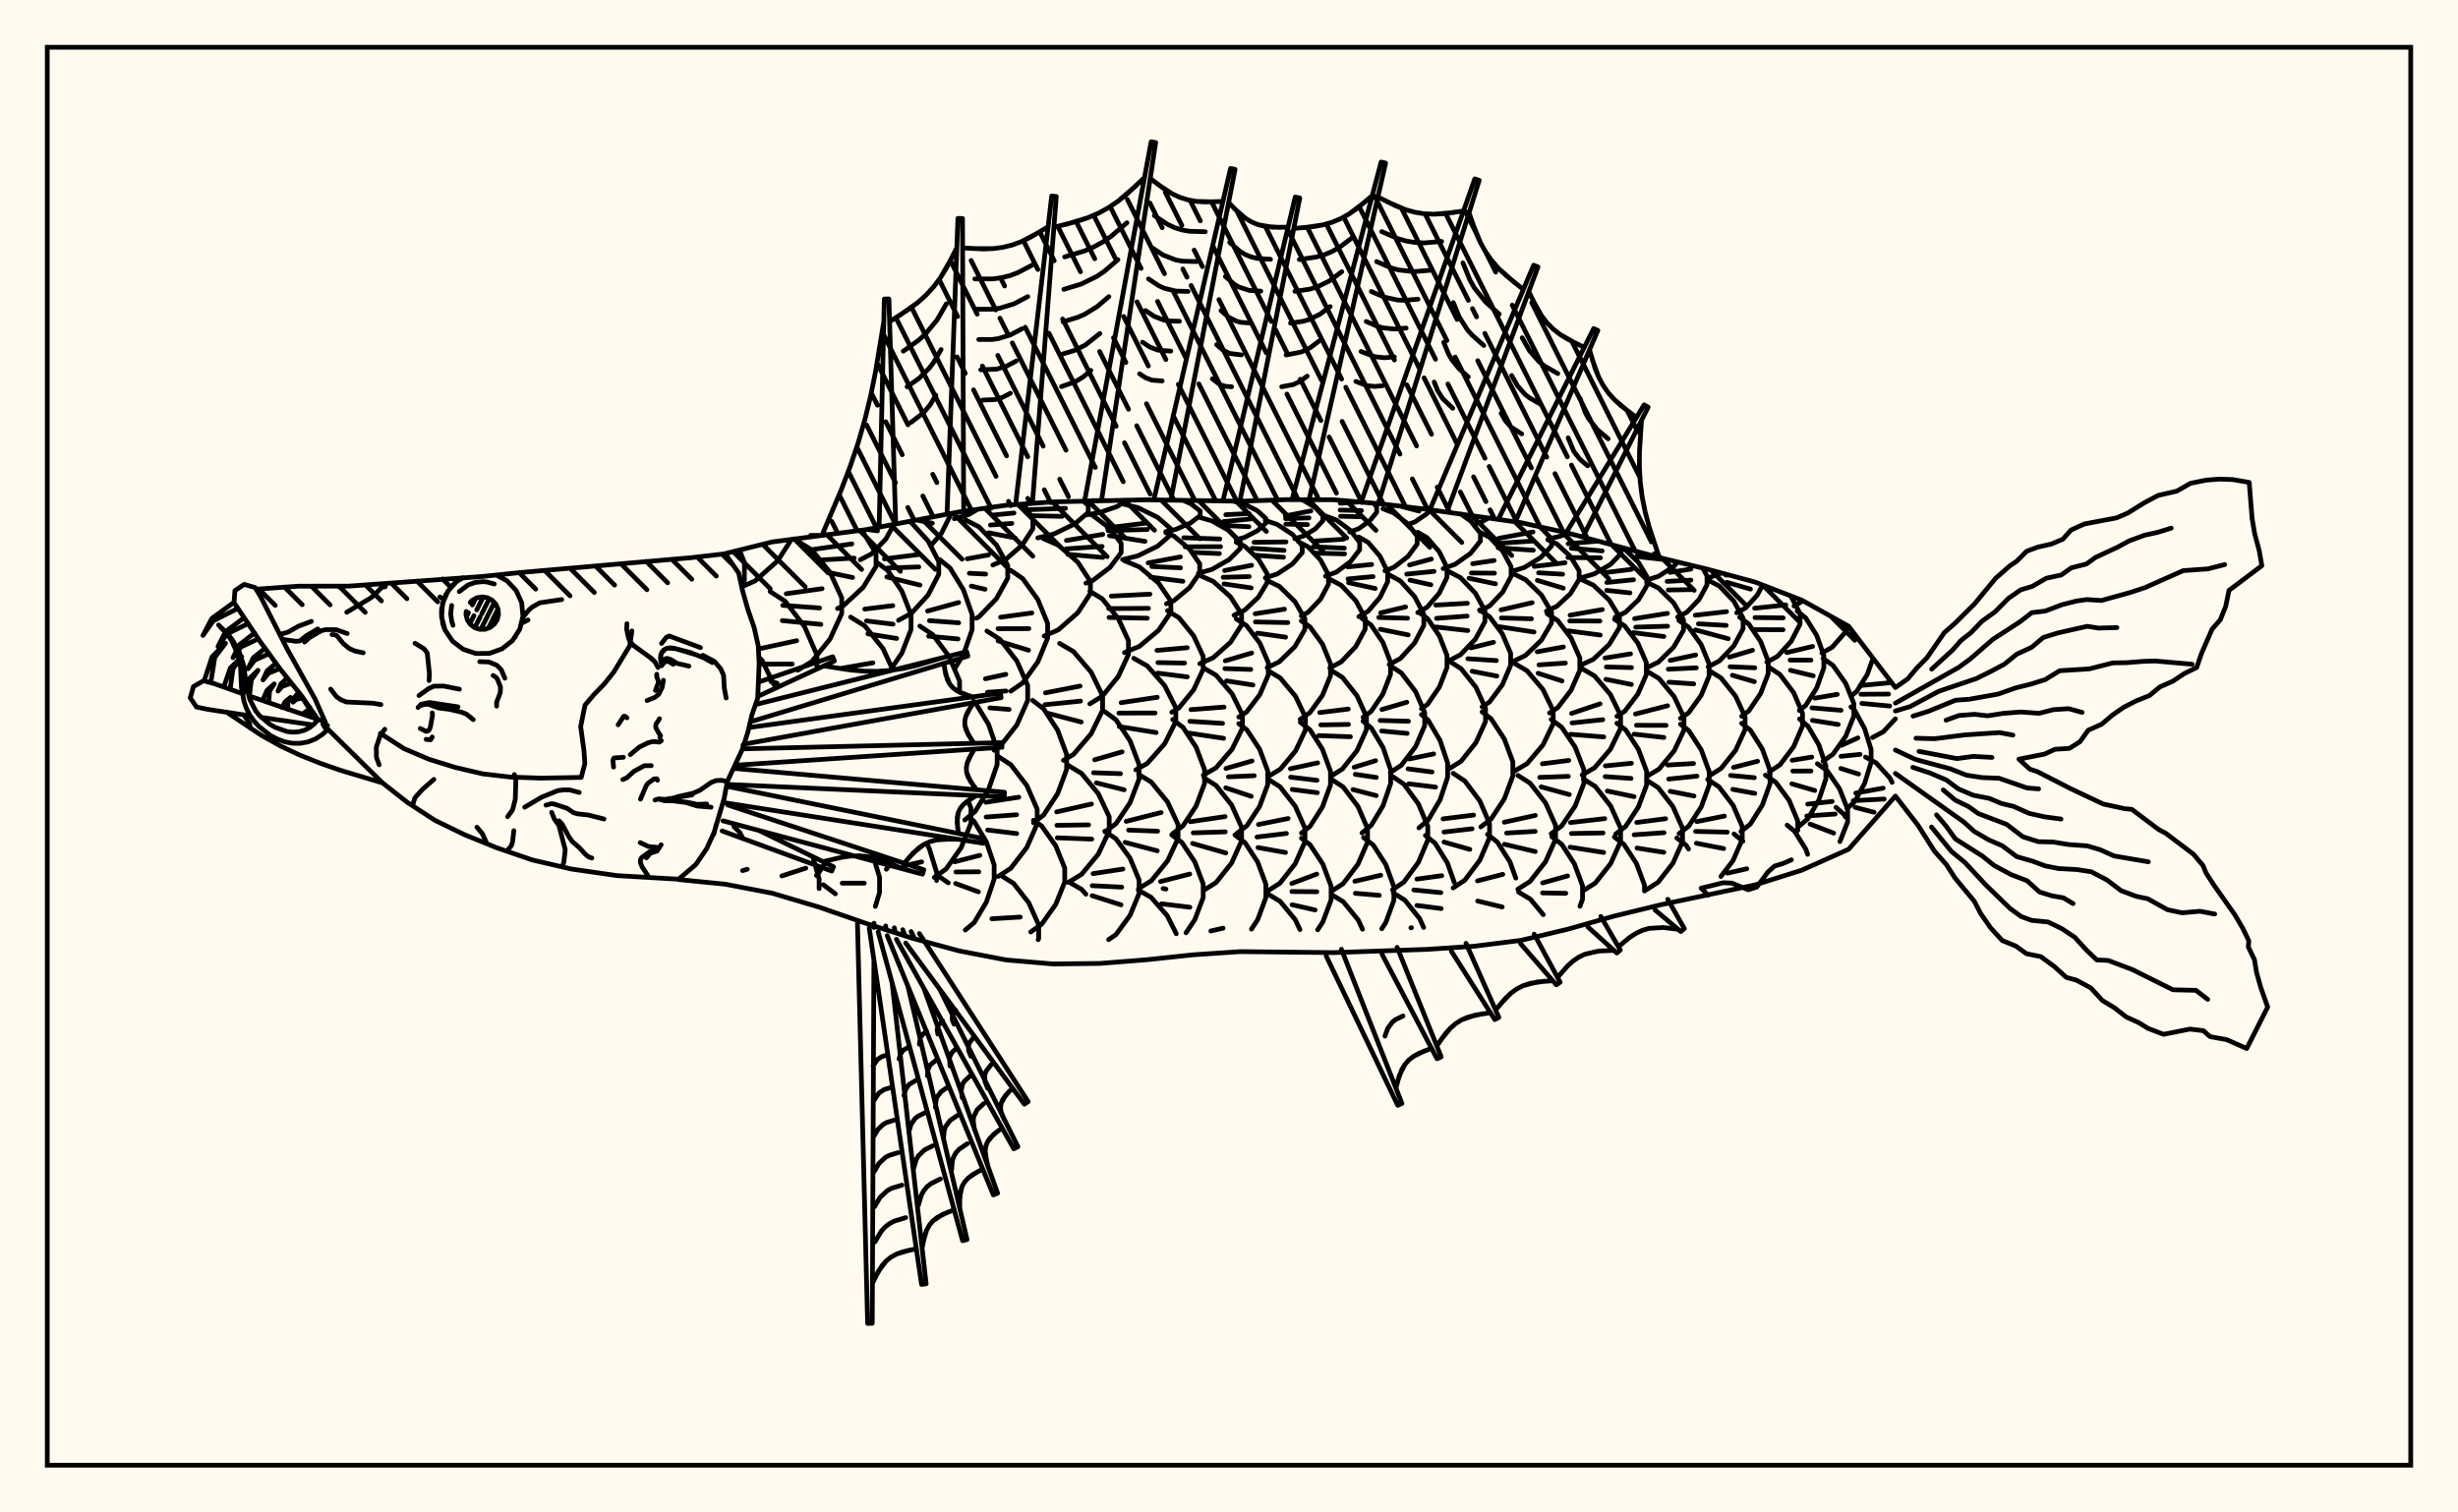 <svg xmlns="http://www.w3.org/2000/svg" width="520" height="320"><rect x="0" y="0" width="520" height="320" fill="floralwhite"/><rect x="10" y="10" width="500" height="300" stroke="black" stroke-width="1" fill="none"/><path stroke="black" stroke-width="1" fill="none" stroke-linecap="round" stroke-linejoin="round" d="
M 153.42 117.13 163.36 114.66 183.16 112.07 202.96 108.3 212.86 106.9 222.76 106.19 242.56 105.74 262.37 106.05 272.27 105.71 282.17 105.74 292.07 106.59 301.97 107.77 321.77 110.58 331.67 112.77 351.47 118.07 361.37 120.47 371.28 123.15 381.18 126.98 391.08 132.49 400.98 145.47 
M 400.98 168.43 391.08 179.69 381.18 184.11 371.28 187.23 351.47 191.4 341.57 193.8 331.67 196.6 321.77 198.96 311.87 200.2 301.97 200.86 282.17 201.55 262.37 201.34 252.46 202.01 242.56 203.06 232.66 203.84 222.76 203.95 212.86 203.1 202.96 201.2 193.06 198.52 183.16 195.35 173.26 191.92 163.36 188.98 153.46 187.08 143.56 186.09 
M 151 176.52 151.54 174.39 
M 156.98 177.03 156.53 176.15 155.27 174.9 
M 156.91 124.16 157.48 122.74 157.48 119.01 156.44 116.38 
M 163.7 144.79 161.24 139.75 160.53 139.02 
M 156.91 124.16 159.73 122.91 164.5 118.68 167.45 114.09 
M 172.83 141.42 172.83 138.6 170.2 132.56 166.11 127.22 162.92 125.14 
M 160.45 137.3 168.54 135.56 
M 161.26 140.52 167.6 140.49 
M 163.08 144.21 164.4 144.54 
M 168.77 141.8 171.76 139.95 175.6 135.2 178.07 129.82 178.07 126.49 175.6 121.11 171.76 116.36 168.77 114.51 
M 166.33 125.62 173.92 124.55 
M 165.59 128.08 173.39 128.63 
M 165.5 131.31 173.66 132.1 
M 185.4 183.4 184.82 181.49 
M 177.18 128.74 178.39 128.18 182.61 124.27 185.33 119.83 185.33 117.08 182.61 112.65 182.12 112.2 
M 172.03 116.25 180.21 115.08 
M 173.06 118.51 180.71 118.08 
M 175.18 121.1 180.36 122.18 
M 188.89 141.76 186.81 137.23 182.96 132.43 179.95 130.56 
M 177.73 141.45 184.67 140.24 
M 187.51 183.92 188.36 182.67 
M 182 118.43 184.37 117.2 187.41 114.04 189.12 110.93 
M 183.4 112.02 185.64 112.32 
M 188.28 141.85 190.79 138.18 192.74 133.17 192.74 130.07 190.79 125.07 187.77 120.65 185.41 118.93 
M 182.95 128.87 188.88 128.14 
M 183.31 131.37 188.93 132.06 
M 183.61 134.11 189.69 135.08 
M 198.15 186.29 198.15 184.57 196.59 179.52 195.99 178.41 
M 191.12 183.21 194.99 182.35 
M 190.08 131.25 192.82 129.75 196.34 125.89 198.6 121.52 198.6 118.82 196.34 114.45 192.82 110.6 192.32 110.32 
M 187.1 118.25 194.3 117.33 
M 187.81 120.17 194.37 119.95 
M 187.61 122.07 194.62 123.79 
M 203 146.44 203 144.1 200.77 138.88 197.31 134.26 194.6 132.46 
M 197.65 185.64 200.15 183.86 203.35 179.31 205.41 174.16 205.41 170.97 204.79 169.42 
M 200.61 186.79 199.08 185.73 
M 196.89 115.46 199.14 112.87 200.96 109.21 200.96 108.68 
M 193.91 110.02 197.24 110.71 
M 202.15 141.19 203.82 138.47 205.65 133.25 205.65 130.01 203.82 124.79 200.98 120.18 198.77 118.38 
M 196.23 129.28 202.8 127.48 
M 196.63 131.32 202.81 131.77 
M 196.46 134.6 202.67 135.19 
M 204.1 173.49 206.31 171.67 209.13 167.03 210.95 161.77 210.95 158.52 209.13 153.26 206.31 148.62 205.93 148.31 
M 204.33 146.99 204.1 146.81 
M 209.58 188.2 210.32 186 210.32 182.98 208.66 178.1 206.09 173.79 205.14 173 
M 201.95 182.34 207.29 180.97 
M 202.22 184.49 207.07 184.45 
M 202.17 186.93 203.16 187.29 
M 201.89 109.76 204.95 108.86 206.83 107.75 
M 206.52 130.8 207.09 130.51 210.8 126.67 213.19 122.33 213.19 119.64 210.8 115.3 207.09 111.46 204.19 109.96 
M 204.61 118.23 209.13 117.41 
M 205.07 121.29 208.52 121.46 
M 205.49 124 208.39 124.68 
M 210.3 158.74 211.56 157.93 215.12 153.37 217.41 148.2 217.41 145.01 215.12 139.85 211.56 135.29 208.79 133.51 
M 208.47 143.61 212.79 142.67 
M 208.9 146.47 212.84 146.2 
M 209.41 149.77 213.48 150.1 
M 211.17 185.44 213.83 183.72 217.23 179.3 219.42 174.3 219.42 171.2 217.23 166.2 213.83 161.78 211.17 160.05 
M 208.54 169.74 215.54 168.67 
M 208.62 172.86 215.07 172.38 
M 208.94 175.61 215.09 176.36 
M 215.96 188.86 214.41 186.9 211.88 185.29 
M 210.04 119.55 212.77 118.36 216.26 115.31 218.51 111.86 218.51 109.72 216.51 106.64 
M 210.02 108.98 214.51 108.54 
M 209.53 111.08 214.07 110.74 
M 209.14 112.72 214.75 113.81 
M 213.84 146.23 216.35 144.49 219.56 140.04 221.63 135.01 221.63 131.89 219.56 126.85 216.35 122.41 213.84 120.67 
M 211.67 130.59 218.29 129.69 
M 211.13 133.02 217.66 133 
M 211.15 135.59 217.59 137.57 
M 218.64 174.08 220.77 172.45 223.74 167.92 225.65 162.79 225.65 159.61 223.74 154.48 220.77 149.95 218.45 148.18 
M 224.18 189.27 225.25 186.62 225.25 183.68 223.34 178.94 220.37 174.76 218.64 173.54 
M 219.55 113.81 222.98 112.97 227.38 110.84 230.22 108.42 230.22 106.92 229.12 105.99 
M 217.71 107.84 225.42 107.55 
M 217.71 109.09 224.69 109.25 
M 220.89 134.57 223.9 133.25 228.02 129.64 230.68 125.56 230.68 123.03 228.02 118.95 223.9 115.34 220.68 113.93 
M 224.97 160.87 227.09 159.63 230.84 155.24 233.26 150.27 233.26 147.2 230.84 142.23 227.09 137.84 224.16 136.13 
M 221.17 146.59 228.49 145.16 
M 221.05 149.1 228.6 148.34 
M 221.63 150.9 228.74 152.76 
M 226 186.69 228.79 185.01 232.36 180.7 234.66 175.82 234.66 172.8 232.36 167.93 228.79 163.62 226 161.94 
M 223.54 171.78 230.92 170.11 
M 223.59 174.62 230.3 174.52 
M 223.67 177.26 230.97 177.54 
M 229.72 189.19 228.83 188.17 226.12 186.61 
M 229.7 108.96 232.61 108.45 236.34 107.16 238.58 105.79 
M 230.97 105.92 234.5 105.92 
M 229.73 123.38 231.15 122.84 234.82 120.06 237.19 116.91 237.19 114.96 234.82 111.81 231.15 109.03 230.42 108.75 
M 225.6 114.35 233.3 113.06 
M 225.56 116.12 233.16 115.61 
M 225.91 117.29 233.31 117.94 
M 230.56 148.92 233.19 147.3 236.56 143.15 238.73 138.46 238.73 135.55 236.56 130.85 233.19 126.7 230.56 125.09 
M 233.78 175.99 236.1 174.26 239.06 169.84 240.97 164.84 240.97 161.74 239.06 156.73 236.1 152.31 233.78 150.59 
M 231.58 160.75 237.38 159.08 
M 231.34 163.49 237.04 163.69 
M 231.93 165.63 237.82 167.1 
M 240.98 188.57 240.98 186.18 239.06 181.55 236.07 177.46 233.73 175.86 
M 231.24 184.84 237.56 183.87 
M 231.05 187.39 237.31 187.7 
M 237.49 118.4 240.74 117.6 244.91 115.55 247.59 113.22 247.59 111.79 244.91 109.46 240.74 107.41 237.49 106.61 
M 234.26 111.67 242.41 110.68 
M 234.42 112.25 242.73 112.03 
M 234.71 113.33 242.24 114.54 
M 237.89 138.07 241.05 136.75 245.09 133.37 247.7 129.54 247.7 127.17 245.09 123.34 241.05 119.96 237.89 118.64 
M 235.11 126.12 243.27 125.71 
M 234.54 128.76 242.96 128.71 
M 234.62 130.64 242.71 130.8 
M 240.29 162.89 242.72 161.51 246.39 157.36 248.75 152.66 248.75 149.75 246.39 145.05 242.72 140.9 239.85 139.28 
M 237.18 148.67 244.82 147.53 
M 236.71 150.87 244.36 150.85 
M 236.78 153.72 244.58 154.99 
M 240.87 188 243.56 186.36 247 182.15 249.22 177.39 249.22 174.44 247 169.68 243.56 165.47 240.87 163.83 
M 238.24 173.78 245.64 171.91 
M 238.76 175.63 244.9 175.86 
M 238.03 178.23 244.83 180.01 
M 241.23 188.55 240.81 188.31 
M 246.63 112.47 248.71 112.02 251.87 110.64 253.91 109.08 253.91 108.11 251.87 106.55 250.34 105.89 
M 246.77 127.74 248.33 127.09 251.65 124.34 253.8 121.21 253.8 119.28 251.65 116.16 248.33 113.4 246.63 112.7 
M 242.89 119.1 249.72 117.83 
M 243.67 119.86 249.75 120.14 
M 243.4 122.11 250.26 122.99 
M 247.9 150.69 249.41 149.77 252.53 145.93 254.54 141.58 254.54 138.89 252.53 134.54 249.41 130.7 246.98 129.2 
M 244.76 137.61 251.17 137.04 
M 244.96 140.19 250.61 140.29 
M 244.91 142.42 251.17 143.21 
M 248.09 176.37 250.26 174.73 253.04 170.53 254.83 165.77 254.83 162.83 253.04 158.08 250.26 153.88 248.09 152.24 
M 254.54 187.48 254.54 187.02 252.77 182.36 250.03 178.25 247.89 176.64 
M 245.52 186.51 251.7 184.93 
M 246.05 187.99 246.66 188.1 
M 253.53 121.29 256.37 120.48 260.02 118.41 262.37 116.06 262.37 114.61 260.02 112.27 256.37 110.2 253.53 109.39 
M 250.45 113.77 258.05 114.04 
M 250.72 115.69 258.22 115.66 
M 252.19 116.88 257.97 117.12 
M 253.82 140.42 256.67 139.15 260.31 135.9 262.66 132.22 262.66 129.94 260.31 126.26 256.67 123.01 253.82 121.74 
M 254.57 164 257.24 162.46 260.65 158.51 262.85 154.04 262.85 151.27 260.65 146.79 257.24 142.84 254.57 141.3 
M 251.96 150.14 258.95 149.6 
M 251.72 152.61 258.64 153.05 
M 251.56 155.11 258.87 156.21 
M 256.21 187.39 257.28 186.71 260.56 182.58 262.66 177.9 262.66 175.01 260.56 170.33 257.28 166.2 254.73 164.59 
M 251.83 173.85 259.17 172.77 
M 252.44 176.21 259.21 176 
M 252.29 178.45 259.33 180.47 
M 261.52 114.16 263.25 113.72 266.01 112.29 267.79 110.68 267.79 109.68 266.01 108.07 263.25 106.64 261.09 106.09 
M 259.32 108.9 264.27 108.65 
M 258.82 110.36 264.57 109.8 
M 259.34 111.2 264.2 111.44 
M 261.06 130.17 263.31 129.1 266.21 126.37 268.07 123.29 268.07 121.38 266.21 118.29 263.31 115.56 261.52 114.72 
M 259.08 120.71 264.78 119.6 
M 258.78 122.14 264.28 121.99 
M 258.95 123.54 264.69 124.38 
M 262.07 151.72 263.72 150.63 266.52 146.96 268.32 142.79 268.32 140.22 266.52 136.06 263.72 132.38 261.53 130.95 
M 259.22 139.81 264.8 138.16 
M 259.13 141.46 264.61 141.64 
M 259.48 144.06 265.07 144.93 
M 261.68 176.31 263.78 174.71 266.47 170.63 268.2 166 268.2 163.13 266.47 158.5 263.78 154.41 262.07 153.11 
M 259.35 162.59 264.88 161 
M 259.87 164.36 265.34 164.12 
M 259.31 166.68 264.71 168.49 
M 267.8 187.06 266.06 182.38 263.36 178.26 261.25 176.65 
M 267.68 122.26 270.2 121.44 273.42 119.33 275.49 116.93 275.49 115.45 273.42 113.06 270.2 110.95 267.68 110.12 
M 265.3 114.74 272.06 114.66 
M 264.91 116.01 271.65 116.45 
M 265.48 117.48 271.54 117.9 
M 268.08 141.27 270.65 140.01 273.94 136.8 276.06 133.16 276.06 130.91 273.94 127.28 270.65 124.06 268.08 122.81 
M 265.54 129.86 271.74 128.88 
M 265.58 131.59 272.44 131.73 
M 266.01 133.96 271.97 134.81 
M 268.34 164.25 270.86 162.74 274.09 158.86 276.17 154.46 276.17 151.74 274.09 147.34 270.86 143.46 268.34 141.94 
M 270.44 187.07 270.78 186.86 274 182.75 276.07 178.1 276.07 175.22 274 170.56 270.78 166.45 268.26 164.85 
M 266.23 174.44 272.51 173.18 
M 265.93 177.09 272.15 176.34 
M 266.13 179.32 271.95 180.37 
M 273.92 113.98 275.83 113.39 278.28 111.88 279.86 110.17 279.86 109.11 278.28 107.41 275.83 105.9 275.24 105.72 
M 271.92 109.15 277.32 108.1 
M 271.97 109.73 276.93 109.57 
M 272.03 110.89 276.6 110.99 
M 275.3 130.31 276.73 129.55 279.36 126.76 281.05 123.6 281.05 121.64 279.36 118.48 276.73 115.69 274.67 114.6 
M 275.06 152.2 277.12 150.77 279.77 147.12 281.47 142.98 281.47 140.41 279.77 136.27 277.12 132.62 275.3 131.36 
M 275.33 176.25 277.14 174.84 279.77 170.73 281.47 166.07 281.47 163.19 279.77 158.53 277.14 154.42 275.09 152.82 
M 272.99 162.65 278.76 161.4 
M 273.03 164.43 278.61 165.09 
M 273.37 167.03 278.68 167.72 
M 281.48 187.17 279.86 182.84 277.15 178.73 275.33 177.34 
M 273.29 186.92 278.57 184.93 
M 280.4 121.91 282.73 121.04 285.71 118.82 287.64 116.31 287.64 114.75 285.71 112.24 282.73 110.02 280.4 109.16 
M 278.37 114.46 284.24 114.09 
M 277.8 115.68 284.41 115.98 
M 278.11 117.02 284.46 117.19 
M 281.33 141.32 283.74 140.04 286.83 136.78 288.82 133.08 288.82 130.79 286.83 127.1 283.74 123.83 281.33 122.56 
M 281.6 164.21 284.01 162.68 287.09 158.79 289.08 154.37 289.08 151.64 287.09 147.23 284.01 143.33 281.6 141.81 
M 279.2 150.76 285.24 150.02 
M 279.41 153.37 285.28 153.27 
M 278.98 155.64 285.69 155.88 
M 283.86 187.15 284.14 186.97 287.28 182.85 289.31 178.18 289.31 175.29 287.28 170.62 284.14 166.49 281.68 164.89 
M 285.53 112.54 287.37 111.9 289.72 110.25 291.24 108.4 291.24 107.25 290.6 106.46 
M 283.54 106.48 287.55 106.2 
M 283.52 107.92 288.01 108.03 
M 283.6 109.23 288.25 109.34 
M 287.47 130.47 289.44 129.32 291.95 126.39 293.57 123.07 293.57 121.01 291.95 117.69 289.44 114.76 287.47 113.62 
M 285.11 119.94 290.18 119.43 
M 285.18 122.49 290.47 121.99 
M 285.29 123.28 290.93 124.51 
M 288.36 151.77 290.06 150.52 292.56 146.84 294.17 142.68 294.17 140.1 292.56 135.93 290.06 132.25 288.11 130.82 
M 288.13 176.23 290.09 174.61 292.59 170.46 294.2 165.76 294.2 162.86 292.59 158.16 290.09 154.01 288.36 152.59 
M 286.48 162.33 291.02 160.94 
M 286.72 163.83 291.16 164.49 
M 286.22 167.05 291.15 168.33 
M 294.66 187 293.18 182.94 290.54 178.82 288.48 177.21 
M 286.62 186.46 292.1 185.18 
M 292.99 120.77 294.89 120.03 297.88 117.72 299.81 115.1 299.81 113.48 297.88 110.86 294.89 108.55 292.56 107.64 
M 293.9 140.61 296.26 139.32 299.27 136.02 301.22 132.28 301.22 129.97 299.27 126.23 296.26 122.92 293.9 121.63 
M 292.07 129.67 297.36 128.41 
M 291.68 130.64 297.78 130.8 
M 292.02 133.14 297.92 134.33 
M 294.13 163.44 296.47 161.9 299.47 157.97 301.4 153.53 301.4 150.77 299.47 146.32 296.47 142.39 294.13 140.86 
M 292.35 150.12 297.62 148.57 
M 291.97 152.43 297.97 152.6 
M 292.29 154.66 297.69 155.17 
M 296.47 186.98 296.99 186.63 300.06 182.46 302.05 177.73 302.05 174.8 300.06 170.08 296.99 165.9 294.58 164.27 
M 297.72 110.98 299.29 110.45 301.82 108.73 302.56 107.85 
M 296.29 107.1 300.2 108.13 
M 299.93 129.61 301.92 128.46 304.48 125.5 306.12 122.15 306.12 120.08 304.48 116.73 301.92 113.77 299.93 112.61 
M 298.19 119.53 302.81 118.28 
M 297.59 121.47 303.37 120.89 
M 298.28 122.74 302.71 123.72 
M 300.71 149.95 302.03 148.99 304.51 145.35 306.12 141.22 306.12 138.67 304.51 134.55 302.03 130.91 300.09 129.49 
M 300.18 175.16 302.14 173.5 304.64 169.25 306.26 164.43 306.26 161.45 304.64 156.64 302.14 152.39 300.71 151.18 
M 298.14 160.58 303.3 159.51 
M 297.88 162.67 302.94 163.33 
M 298.02 165.84 303.71 166.53 
M 307.66 186.69 306.2 182.57 303.59 178.39 301.55 176.76 
M 299.75 186 305.01 185.27 
M 305.3 120.3 307.84 119.39 311.1 117.08 313.19 114.46 313.19 112.84 311.1 110.22 308.99 108.72 
M 306.53 139.8 308.98 138.52 312.12 135.24 314.14 131.52 314.14 129.22 312.12 125.51 308.98 122.22 306.53 120.94 
M 303.74 128.02 310.43 127.64 
M 303.9 130.83 310.38 130.35 
M 303.74 132.65 310.51 133.41 
M 306.64 162.61 309.09 161.07 312.24 157.12 314.27 152.65 314.27 149.88 312.24 145.41 309.09 141.46 306.64 139.92 
M 309.27 186.63 309.9 186.21 313.07 181.99 315.12 177.21 315.12 174.25 313.07 169.47 309.9 165.25 307.42 163.61 
M 305.28 173.25 311.75 172.45 
M 305.48 176.04 311.42 175.35 
M 305.48 178.16 310.95 179.71 
M 311.77 110.93 313.23 110.53 314.98 109.57 
M 313.11 129.26 315.22 128.13 317.93 125.23 319.68 121.95 319.68 119.92 317.93 116.64 315.22 113.74 313.11 112.61 
M 311.54 119.27 316.09 118.59 
M 311.27 121.23 316.16 121.27 
M 310.77 122.34 316.38 123.53 
M 313.55 149.57 315.12 148.52 317.83 144.88 319.58 140.77 319.58 138.22 317.83 134.11 315.12 130.48 313 129.06 
M 311.17 137.08 315.96 135.89 
M 310.53 139.37 316.55 139.76 
M 311.43 142.02 316.67 143.04 
M 313.27 174.96 315.45 173.29 318.25 169.02 320.05 164.18 320.05 161.19 318.25 156.35 315.45 152.08 313.55 150.62 
M 320.68 185.79 319.43 182.34 316.77 178.16 314.69 176.53 
M 312.57 186.37 317.92 184.99 
M 319.69 120.93 322.44 120.09 325.97 117.94 328.24 115.51 328.24 114 325.83 111.48 
M 317.06 113.9 324.31 112.55 
M 316.87 114.96 324.15 114.48 
M 316.92 115.9 324.38 116.42 
M 320.14 139.92 322.75 138.66 326.09 135.44 328.24 131.79 328.24 129.53 326.09 125.87 322.75 122.65 320.14 121.39 
M 317.55 129.04 324.13 127.51 
M 317.61 130.75 323.98 130.92 
M 317.2 132.6 324.53 133.72 
M 320.44 163.11 323.06 161.57 326.42 157.61 328.59 153.13 328.59 150.36 326.42 145.88 323.06 141.93 320.44 140.38 
M 324.69 185.21 326.97 182.31 329.09 177.56 329.09 174.62 326.97 169.88 323.68 165.69 321.11 164.05 
M 318.24 173.96 324.8 172.52 
M 318.73 176.25 324.77 175.9 
M 318.28 178.63 324.8 180.17 
M 327.67 113.99 330.11 113.45 331.66 112.77 
M 327.15 129.3 329.38 128.26 332.23 125.61 334.07 122.61 334.07 120.75 332.23 117.74 329.38 115.09 327.43 114.18 
M 324.57 119.84 331.1 119.07 
M 325.49 121.19 330.58 121.49 
M 325.23 122.79 330.72 124.44 
M 327.81 150.85 329.54 149.73 332.38 146.02 334.22 141.81 334.22 139.21 332.38 135.01 329.54 131.3 327.31 129.85 
M 325.21 137.9 330.74 136.88 
M 325.57 140.67 331.17 140.29 
M 325.39 142.45 330.45 144.07 
M 328.16 176.39 330.38 174.74 333.23 170.54 335.07 165.78 335.07 162.83 333.23 158.06 330.38 153.86 328.16 152.22 
M 326.3 161.6 331.88 160.89 
M 325.74 164.47 331.79 164.26 
M 326.03 166.48 332 168.11 
M 333.41 183.68 333.07 182.76 330.4 178.65 328.31 177.05 
M 334.6 122.21 337.28 121.42 340.73 119.4 342.94 117.1 342.94 115.78 
M 331.75 115.04 338.07 114.48 
M 332.41 115.99 338.94 116.56 
M 331.7 117.96 338.59 118.03 
M 334.43 140.73 337.07 139.5 340.44 136.34 342.61 132.76 342.61 130.54 340.44 126.96 337.07 123.8 334.43 122.56 
M 332.16 130.16 338.97 128.97 
M 332.09 131.38 338.47 131.4 
M 331.77 133.47 338.53 134.36 
M 334.71 163.97 337.33 162.45 340.68 158.53 342.84 154.1 342.84 151.36 340.68 146.92 337.33 143.01 334.71 141.48 
M 332.48 150.94 338.5 148.91 
M 332.57 152.96 339.07 152.27 
M 332.25 155.36 339.29 155.92 
M 340.99 182.16 342.84 178.06 342.84 175.18 340.74 170.52 337.49 166.4 334.95 164.8 
M 332.25 174.03 339.49 173.2 
M 332.44 176.35 339.13 176.23 
M 332.17 179.24 339.26 180.36 
M 341.71 130.58 343.87 129.55 346.64 126.89 348.42 123.88 348.42 122.02 346.64 119.01 343.87 116.35 342.34 115.62 
M 339.42 121.17 345.14 120.46 
M 339.92 123.24 345.58 122.66 
M 339.91 124.91 344.83 125.44 
M 342.06 151.55 343.73 150.47 346.5 146.84 348.29 142.73 348.29 140.19 346.5 136.08 343.73 132.45 341.56 131.04 
M 339.55 139.22 344.95 138.34 
M 339.83 141.11 345.16 141.25 
M 339.73 143.73 345.12 144.81 
M 341.82 176.45 343.92 174.84 346.61 170.73 348.35 166.08 348.35 163.2 346.61 158.54 343.92 154.43 342.06 153.01 
M 339.63 162.04 345.14 161.49 
M 339.58 164.31 345.06 164.7 
M 340.03 167.36 345.69 168.55 
M 345.36 181.41 343.57 178.67 341.52 177.09 
M 348.37 122.73 350.87 121.93 354.06 119.88 354.92 118.9 
M 346.43 117.09 347.82 117.09 
M 346.24 117.75 352.43 118.43 
M 348.34 141.31 350.85 140.08 354.07 136.92 356.15 133.35 356.15 131.13 354.07 127.56 350.85 124.4 348.34 123.17 
M 345.81 130.89 352.76 129.77 
M 346.05 132.69 352.78 132.49 
M 345.57 133.86 352 134.67 
M 348.44 164.23 350.96 162.73 354.18 158.86 356.25 154.49 356.25 151.78 354.18 147.4 350.96 143.54 348.44 142.03 
M 345.98 151.07 352.79 149.32 
M 346.2 153.45 352.47 153.47 
M 345.71 155.33 352 156.03 
M 355.13 179.91 355.95 178.06 355.95 175.23 353.92 170.66 350.78 166.63 348.32 165.05 
M 346.26 174.01 352.37 173.22 
M 345.71 176.62 352.03 176.18 
M 346.32 179.43 352 180.33 
M 354.91 130.56 356.91 129.5 359.47 126.8 361.12 123.74 361.12 121.85 360.22 120.19 
M 353.27 121.1 357.73 120.4 
M 352.69 123.01 357.72 122.74 
M 352.93 124.83 357.95 124.75 
M 355.51 151.99 357.24 150.8 359.87 147.15 361.57 143.03 361.57 140.47 359.87 136.34 357.24 132.7 355.18 131.28 
M 353.34 139.73 358.73 138.57 
M 352.93 141.59 358.87 141.3 
M 353.08 144.33 358.32 144.69 
M 355.21 176.38 357.26 174.79 359.9 170.72 361.59 166.11 361.59 163.25 359.9 158.64 357.26 154.57 355.51 153.21 
M 352.82 161.86 358.28 161.54 
M 353.02 164.83 359 164.21 
M 353.34 167.42 358.37 168.41 
M 357.22 179.63 356.71 178.83 354.74 177.3 
M 361.3 122.29 363.68 121.49 364.1 121.21 
M 361.38 141.07 363.75 139.83 366.8 136.64 368.76 133.03 368.76 130.8 366.8 127.19 363.75 124 361.38 122.76 
M 358.65 130.17 365.26 129.41 
M 359.3 131.99 365.18 132.32 
M 358.68 133.27 365.62 135.14 
M 361.68 164.1 364.09 162.59 367.18 158.74 369.18 154.37 369.18 151.67 367.18 147.3 364.09 143.44 361.68 141.94 
M 368.39 178.04 368.58 177.61 368.58 174.85 366.64 170.38 363.62 166.44 361.27 164.91 
M 358.96 173.83 364.8 172.66 
M 358.71 175.91 365.41 176.06 
M 358.88 178.41 361.87 179 
M 367.4 129.65 369.32 128.6 371.77 125.9 372.88 123.77 
M 365.09 121.66 365.77 121.66 
M 365.32 123.2 370.32 124.64 
M 368.46 151.54 369.97 150.42 372.47 146.71 374.08 142.52 374.08 139.93 372.47 135.74 369.97 132.04 368.03 130.59 
M 365.86 139.03 370.75 137.58 
M 366.01 141.07 371.23 141.29 
M 366.49 142.87 371.15 144.23 
M 368.3 175.93 370.28 174.37 372.82 170.36 374.46 165.82 374.46 163.01 372.82 158.47 370.28 154.46 368.46 153.03 
M 366.74 162.36 371.83 161.06 
M 366.11 164.06 371.14 164.54 
M 366.58 167.01 371.24 167.86 
M 368.72 177.99 366.84 176.45 
M 373.79 140.1 376.05 138.86 378.94 135.67 380.81 132.05 380.81 129.81 378.83 126.07 
M 371.2 128.69 377.8 127.99 
M 371.28 130.66 377.23 130.73 
M 371.12 133.21 377.21 133.24 
M 374.31 163.3 376.57 161.8 379.47 157.96 381.33 153.61 381.33 150.92 379.47 146.57 376.57 142.72 374.31 141.22 
M 380.32 175.72 380.32 173.69 378.5 169.34 375.68 165.51 373.48 164.01 
M 379.53 128.21 381.43 127.12 
M 380.66 150.32 382.01 149.24 384.34 145.52 385.84 141.3 385.84 138.68 384.34 134.46 382.01 130.74 380.2 129.28 
M 377.98 138.07 383.46 136.77 
M 378.7 139.66 383.11 139.67 
M 378.78 141.82 383.6 142.99 
M 380.7 174.73 382.49 173.19 384.79 169.26 386.27 164.81 386.27 162.05 384.79 157.59 382.49 153.66 380.7 152.12 
M 379.14 160.86 383.28 160.18 
M 379.27 163.14 383.12 163.13 
M 379.07 165.84 383.92 167.25 
M 379.64 175.86 378.08 174.58 
M 385.43 138.17 387.6 136.94 390.37 133.8 391.04 132.47 
M 385.67 161.06 387.77 159.58 390.46 155.8 392.19 151.51 392.19 148.85 390.46 144.57 387.77 140.78 385.67 139.3 
M 383.95 147.71 388.68 146.91 
M 383.33 149.77 389.48 150.28 
M 383.43 152.41 388.88 153.28 
M 390.87 172.68 390.87 171.23 389.17 166.9 386.54 163.07 384.48 161.58 
M 382.42 170.14 387.6 169.57 
M 382.24 172.64 388.24 172.23 
M 382.93 174.36 383.91 174.73 
M 391.57 147.27 392.79 146.3 395.03 142.7 396.25 139.27 
M 390.74 171.1 392.38 169.59 394.48 165.71 395.84 161.31 395.84 158.59 394.48 154.19 392.38 150.3 391.57 149.56 
M 389.6 157.69 393.04 156.12 
M 389.48 160.02 393.51 159.61 
M 389.43 162.59 393.19 163.77 
M 390.38 172.82 390.1 172.31 388.41 170.81 
M 396.14 156.04 398.4 154.84 400.98 152.09 
M 393.5 145.05 399.64 144.47 
M 393.7 146.89 399.54 146.85 
M 393.88 148.82 399.77 149.38 
M 400.28 165.53 399.78 164.57 396.91 161.41 394.66 160.18 
M 392.6 167.8 398.39 166.75 
M 392.07 169.4 395.48 169.22 
M 392.46 170.81 393.18 171 
M 157.1 184.2 158.09 183.92 
M 156.44 116.38 156.44 116.38 
M 173.29 188 173.29 185.98 172.01 181.48 
M 165.4 185.33 170.47 183.68 
M 172.71 185.23 172.99 185.01 174.82 182.13 
M 176.73 189.11 174.19 187.2 
M 185.18 191.78 186.07 188.86 186.07 185.58 185.4 183.4 
M 178.17 186.86 182.84 186.85 
M 182.12 112.2 182.12 112.2 
M 189.12 110.93 189.12 110.93 
M 183.4 112.02 183.4 112.02 
M 192.32 110.32 192.32 110.32 
M 193.91 110.02 193.91 110.02 
M 204.21 196.77 205.67 195.55 
M 205.67 195.55 206.09 195.2 208.66 190.89 209.58 188.2 
M 203.16 187.29 206.99 188.69 
M 219.63 198.82 219.74 198.57 219.74 195.69 217.65 191.02 215.96 188.86 
M 209.84 194.39 215.84 194.03 
M 218.05 197.18 220.37 195.54 223.34 191.36 224.18 189.27 
M 234.54 198.8 236.07 197.76 239.06 193.67 240.98 189.04 240.98 188.57 
M 231.04 189.5 237.16 191.45 
M 248.85 197.56 246.92 193.72 243.49 189.83 241.23 188.55 
M 250.91 197.36 252.77 194.57 254.54 189.91 254.54 187.48 
M 245.72 191.22 251.73 191.95 
M 254.73 188.32 256.21 187.39 
M 256.16 196.97 258.75 196.38 
M 264.75 196.59 266.06 194.59 267.8 189.93 267.8 187.06 
M 268.26 188.46 270.44 187.07 
M 275.01 196.68 274.01 194.57 270.8 190.69 268.28 189.18 
M 275.24 105.72 275.24 105.72 
M 278.76 196.72 279.86 195.05 281.6 190.39 281.6 187.5 281.48 187.17 
M 273.31 188.63 278.58 188.67 
M 273.34 191.42 278.21 192.53 
M 281.68 188.58 283.86 187.15 
M 288.24 196.6 287.34 194.66 284.18 190.79 281.71 189.28 
M 292.32 196.5 293.18 195.16 294.88 190.49 294.88 187.6 294.66 187 
M 286.73 189 291.79 189.43 
M 294.58 188.26 296.47 186.98 
M 301.18 196.23 300.31 194.33 297.2 190.45 294.77 188.93 
M 298.47 196.31 298.6 196.28 
M 299.1 188.29 304.82 188.86 
M 299.75 191.57 304.89 192.23 
M 307.42 187.86 309.27 186.63 
M 312.61 190.64 317.8 191.89 
M 321.11 188.13 323.68 186.5 324.69 185.21 
M 326.48 193.52 323.77 190.25 321.26 188.74 
M 334.24 191.75 334.79 190.28 334.79 187.4 333.41 183.68 
M 326.35 186.8 331.64 185.32 
M 326.33 188.92 331.25 189 
M 342.94 115.78 342.94 115.78 
M 334.95 188.44 337.49 186.83 340.74 182.72 340.99 182.16 
M 347.9 188.51 347.9 187.28 346.2 182.7 345.36 181.41 
M 354.92 118.9 354.92 118.9 
M 347.82 117.09 347.82 117.09 
M 348.32 188.24 350.78 186.66 353.92 182.63 355.13 179.91 
M 360.22 120.19 360.22 120.19 
M 364.06 185.44 366.64 182.07 368.39 178.04 
M 361.87 179 364.65 179.54 
M 372.88 123.77 372.88 123.77 
M 365.77 121.66 365.77 121.66 
M 365.46 184.74 369.54 183.81 
M 378.83 126.07 378.83 126.07 
M 382.41 180.76 382.02 179.64 379.64 175.86 
M 389.24 178.06 390.87 173.91 390.87 172.68 
M 383.91 174.73 387.92 176.27 
M 396.25 139.27 396.25 139.27 
M 395.48 169.22 398.61 169.06 
M 393.18 171 396.47 171.86 
M 171.5 113.27 173.26 113.28 
M 185.99 111.2 187.08 63.26 188.05 63.25 189.49 110.86 
M 200.36 108.43 202.65 46.21 203.62 46.23 203.87 108.17 
M 214.89 106.46 222.49 41.48 223.46 41.57 218.41 106.51 
M 229.52 105.62 243.53 30 244.49 30.16 233.04 105.87 
M 244.17 105.44 260.33 35.64 261.28 35.84 247.67 105.84 
M 258.8 105.65 274.01 41.68 274.97 41.89 262.31 106.05 
M 273.45 105.3 292.18 34.28 293.13 34.51 276.95 105.72 
M 288.1 105.84 312 37.85 312.93 38.15 291.56 106.55 
M 302.67 107.44 324.45 56.11 325.36 56.47 306.09 108.33 
M 317.2 109.4 337.15 69.51 338.03 69.92 320.59 110.4 
M 331.58 112.3 347.82 85.66 348.67 86.14 334.85 113.62 
M 349.97 117.16 351.48 118.07 
M 173.91 113.2 177.99 103.58 179.86 98.68 181.54 93.72 182.99 88.69 184.23 83.6 185.26 78.45 186.97 68.05 
M 188.2 68.05 192.28 65.42 194.19 63.98 195.94 62.4 197.52 60.67 198.93 58.78 200.19 56.75 202.42 52.43 
M 203.65 52.45 207.97 52.68 210.08 52.6 212.15 52.33 214.16 51.83 216.11 51.11 218.01 50.19 221.73 47.98 
M 222.95 48.09 227.82 46.85 230.16 46.06 232.4 45.1 234.53 43.93 236.55 42.55 238.47 41 242.13 37.56 
M 243.34 37.76 246.38 40.04 247.96 40.99 249.6 41.75 251.3 42.29 253.08 42.61 254.92 42.73 258.71 42.62 
M 259.92 42.87 262.23 45.19 263.46 46.17 264.77 46.96 266.17 47.54 269.22 48.08 272.49 48.08 
M 273.69 48.34 277.87 47.95 279.89 47.58 281.82 47.02 283.67 46.25 285.42 45.26 287.1 44.09 290.31 41.38 
M 291.5 41.68 295.32 43.57 297.27 44.33 299.24 44.89 301.25 45.22 303.3 45.32 305.39 45.22 309.61 44.64 
M 310.78 45.03 312.31 49.36 313.23 51.41 314.32 53.35 315.6 55.15 317.06 56.82 318.7 58.36 322.27 61.24 
M 323.42 61.7 325.13 65.2 326.13 66.82 327.27 68.3 328.57 69.61 330.04 70.76 331.65 71.76 335.15 73.5 
M 336.27 74.02 337.44 77.91 338.19 79.75 339.1 81.47 340.2 83.06 341.5 84.52 342.96 85.86 346.2 88.33 
M 347.27 88.92 346.84 95.49 346.82 98.74 347 101.98 347.41 105.18 348.05 108.35 348.89 111.5 350.95 117.75 
M 190.27 66.76 194.19 63.98 195.94 62.4 197.52 60.67 198.93 58.78 201.33 54.62 
M 191.09 74.3 194.32 72 195.76 70.7 198.23 67.71 200.21 64.28 
M 191.9 81.84 194.45 80.03 196.61 77.87 197.53 76.64 199.09 73.94 
M 192.72 89.37 195.41 87.3 196.83 85.58 197.97 83.6 
M 205.82 52.6 210.08 52.6 212.15 52.33 214.16 51.83 216.11 51.11 219.88 49.12 
M 206.23 59.01 210 59.01 211.82 58.77 213.6 58.33 215.32 57.69 218.66 55.94 
M 206.65 65.42 209.92 65.42 211.5 65.21 214.54 64.28 217.43 62.75 
M 207.06 71.83 209.84 71.83 211.18 71.65 213.75 70.86 216.2 69.57 
M 207.48 78.24 210.85 78.1 212.97 77.45 214.98 76.39 
M 207.89 84.65 210.53 84.54 212.18 84.03 213.75 83.2 
M 225.41 47.51 230.16 46.06 232.4 45.1 234.53 43.93 236.55 42.55 240.32 39.31 
M 225.23 54.36 229.43 53.09 231.41 52.23 233.3 51.2 235.08 49.99 238.41 47.13 
M 225.06 61.22 228.71 60.11 232.06 58.47 233.61 57.42 236.5 54.94 
M 224.89 68.08 227.98 67.14 229.44 66.51 232.14 64.85 234.59 62.75 
M 224.72 74.93 227.26 74.16 229.59 73.02 232.68 70.56 
M 224.55 81.79 227.47 80.78 229.2 79.72 230.77 78.37 
M 244.85 38.94 247.96 40.99 249.6 41.75 251.3 42.29 253.08 42.61 256.81 42.71 
M 244.22 45.63 247.02 47.48 248.49 48.16 250.03 48.65 251.63 48.93 254.98 49.03 
M 243.59 52.32 246.08 53.97 248.76 55.01 250.18 55.26 253.16 55.34 
M 242.97 59.01 245.14 60.45 246.29 60.98 248.73 61.58 251.33 61.66 
M 242.34 65.71 244.2 66.94 246.21 67.72 247.28 67.91 249.51 67.97 
M 241.71 72.4 243.26 73.43 244.94 74.08 247.69 74.29 
M 241.08 79.09 242.33 79.91 243.66 80.43 245.86 80.6 
M 261.06 44.07 263.46 46.17 264.77 46.96 266.17 47.54 267.65 47.91 270.84 48.12 
M 260.14 51.28 262.27 53.14 263.42 53.84 264.66 54.35 265.97 54.67 268.78 54.86 
M 259.23 58.5 261.07 60.11 262.07 60.72 264.28 61.44 266.73 61.6 
M 258.31 65.71 259.87 67.08 261.63 67.97 262.6 68.21 264.67 68.35 
M 257.39 72.93 258.68 74.05 260.12 74.78 262.61 75.09 
M 256.48 80.14 258.02 81.35 259.23 81.74 260.55 81.83 
M 275.8 48.18 279.89 47.58 281.82 47.02 283.67 46.25 285.42 45.26 288.72 42.77 
M 274.87 54.91 278.48 54.38 280.19 53.89 281.82 53.2 283.37 52.33 286.28 50.13 
M 273.94 61.64 277.07 61.18 278.56 60.75 281.32 59.4 283.85 57.49 
M 273.01 68.37 275.67 67.98 276.93 67.62 279.27 66.47 281.41 64.86 
M 272.08 75.1 275.29 74.48 277.22 73.55 278.97 72.22 
M 271.15 81.83 273.66 81.35 275.16 80.62 276.54 79.58 
M 293.41 42.66 297.27 44.33 299.24 44.89 301.25 45.22 303.3 45.32 307.49 44.97 
M 292.31 49 295.79 50.51 297.56 51.01 299.37 51.3 301.22 51.4 304.99 51.08 
M 291.22 55.34 294.31 56.68 295.88 57.12 299.13 57.47 302.49 57.19 
M 290.12 61.68 292.82 62.85 295.62 63.47 297.05 63.54 299.98 63.3 
M 289.03 68.02 291.34 69.02 292.53 69.36 294.97 69.62 297.48 69.41 
M 287.93 74.36 290.85 75.47 292.88 75.69 294.98 75.51 
M 286.84 80.7 289.17 81.59 290.8 81.76 292.47 81.62 
M 311.51 47.22 313.23 51.41 314.32 53.35 315.6 55.15 317.06 56.82 320.45 59.83 
M 309.49 55.62 310.96 59.23 311.9 60.89 314.26 63.87 317.17 66.46 
M 307.46 64.03 308.7 67.04 310.4 69.73 311.46 70.93 313.9 73.1 
M 305.43 72.43 306.43 74.86 307.06 75.98 308.65 77.99 310.62 79.74 
M 303.41 80.83 304.16 82.68 305.2 84.32 307.34 86.38 
M 324.25 63.48 326.13 66.82 327.27 68.3 328.57 69.61 330.04 70.76 333.37 72.66 
M 322.02 71.46 323.58 74.22 325.59 76.52 326.81 77.47 329.56 79.04 
M 319.8 79.45 321.03 81.62 322.62 83.43 323.57 84.18 325.74 85.42 
M 317.58 87.44 318.48 89.02 319.64 90.35 321.92 91.8 
M 336.82 75.99 338.19 79.75 339.1 81.47 340.2 83.06 341.5 84.52 344.55 87.12 
M 334.29 84.31 335.33 87.19 336.03 88.51 337.87 90.85 340.21 92.84 
M 331.75 92.63 332.97 95.55 334.25 97.18 335.87 98.56 
M 160.5 144.31 176.16 138.95 176.52 139.85 160.32 147.34 
M 159.83 149.07 204.5 137.88 204.76 138.82 158.73 152.72 
M 158.44 153.93 211.64 146.64 211.79 147.61 157.41 157.45 
M 157.09 158.44 211.93 157.13 211.98 158.1 155.49 161.91 
M 155.18 162.57 212.51 167.62 212.45 168.59 153.75 165.96 
M 153.77 166.36 208.22 177.46 208.05 178.42 153.14 169.82 
M 153.96 170.31 195.44 184.02 195.16 184.95 152.95 173.67 
M 160.57 175.71 176.34 183.39 175.95 184.29 152.77 175.81 
M 174.28 140.89 179.94 141.76 182.75 142 185.55 142.04 188.34 141.85 191.11 141.43 193.86 140.8 199.35 139.17 
M 199.67 140.35 200.08 142.75 200.94 144.76 201.62 145.55 202.47 146.18 203.48 146.69 205.79 147.44 
M 205.99 148.66 204.75 150.58 204.33 151.55 204.11 152.5 204.12 153.46 204.8 155.37 206.08 157.27 
M 206.13 158.49 204.99 160.48 204.61 161.46 204.43 162.43 204.48 163.38 205.26 165.26 206.62 167.1 
M 206.54 168.33 204.56 169.58 203.75 170.28 203.12 171.08 202.71 171.97 202.48 174.03 202.78 176.35 
M 202.56 177.56 199.54 177.55 198.11 177.71 196.76 178.07 195.51 178.63 193.28 180.37 191.29 182.65 
M 190.94 183.82 187.31 182.24 185.48 181.64 183.63 181.24 181.77 181.07 179.88 181.13 177.97 181.4 174.12 182.31 
M 199.85 141.58 200.43 143.82 200.94 144.76 201.62 145.55 202.47 146.18 204.61 147.09 
M 205.33 149.62 204.33 151.55 204.11 152.5 204.12 153.46 204.36 154.41 205.4 156.32 
M 205.52 159.49 204.61 161.46 204.43 162.43 204.48 163.38 204.77 164.33 205.9 166.18 
M 205.51 168.94 203.75 170.28 203.12 171.08 202.71 171.97 202.5 172.96 202.59 175.17 
M 201.03 177.52 198.11 177.71 196.76 178.07 195.51 178.63 194.35 179.41 192.27 181.47 
M 194.5 197.52 217.51 233.07 216.71 233.62 191.61 199.52 
M 192.75 197.1 193.35 198.31 
M 198.79 209.27 215.34 242.61 214.47 243.07 189.65 198.74 
M 190.98 196.7 191.39 197.82 
M 195.44 209.08 211.05 252.46 210.14 252.81 187.7 197.96 
M 189.19 196.3 189.42 197.3 
M 192.06 208.61 204.58 262.26 203.64 262.5 185.78 197.16 
M 187.37 195.91 187.46 196.74 
M 188.73 207.95 195.93 271.62 194.96 271.75 183.89 196.36 
M 184.91 195.33 184.91 196.23 
M 184.88 203.13 184.53 279.98 183.55 280 181.4 195.36 
M 214.2 230.21 212.71 231.78 211.8 233.43 211.67 234.3 211.78 235.21 212.09 236.14 213.08 238.06 
M 211.99 238.64 210.16 240.05 208.87 241.66 208.54 242.57 208.43 243.57 208.52 244.63 209.04 246.89 
M 207.89 247.33 205.73 248.55 204.82 249.26 204.08 250.07 203.54 250.99 203.04 253.18 203.04 255.66 
M 201.85 255.97 199.38 256.96 197.36 258.32 196.61 259.22 196.04 260.27 195.62 261.45 195.07 264.05 
M 193.85 264.21 191.01 264.85 189.71 265.32 188.54 265.95 187.51 266.76 185.86 268.91 184.57 271.52 
M 213.41 230.99 212.15 232.59 211.8 233.43 211.67 234.3 211.78 235.21 212.54 237.1 
M 209.69 225.25 208.65 226.58 208.36 227.27 208.34 228.73 208.97 230.29 
M 205.96 219.52 205.14 220.56 204.91 221.11 204.9 222.26 205.4 223.49 
M 202.24 213.79 201.47 214.94 201.46 215.79 201.83 216.69 
M 211.04 239.33 209.42 240.82 208.87 241.66 208.54 242.57 208.43 243.57 208.74 245.75 
M 208.13 233.49 206.74 234.77 205.99 236.28 205.89 237.14 206.16 239.01 
M 205.22 227.65 204.06 228.72 203.66 229.33 203.35 230.7 203.57 232.27 
M 202.31 221.81 201.38 222.68 200.87 223.7 200.98 225.54 
M 199.41 215.97 198.46 217 198.26 217.84 198.4 218.8 
M 206.78 247.92 204.82 249.26 204.08 250.07 203.54 250.99 203.2 252.03 203 254.4 
M 204.64 241.98 202.9 243.16 202.25 243.88 201.77 244.7 201.47 245.62 201.3 247.71 
M 202.49 236.04 200.99 237.07 200.01 238.4 199.75 239.2 199.6 241.01 
M 200.35 230.11 199.08 230.98 198.24 232.11 198.02 232.78 197.9 234.32 
M 198.21 224.17 196.77 225.32 196.3 226.37 196.2 227.63 
M 196.07 218.23 195.25 218.79 194.72 219.51 194.49 220.93 
M 200.59 256.43 198.3 257.57 197.36 258.32 196.61 259.22 196.04 260.27 195.31 262.72 
M 198.95 249.43 196.93 250.44 196.1 251.1 195.44 251.9 194.93 252.82 194.29 254.99 
M 197.31 242.43 195.56 243.31 194.27 244.57 193.82 245.38 193.27 247.26 
M 195.68 235.43 194.19 236.18 193.58 236.66 192.72 237.93 192.25 239.52 
M 194.04 228.43 192.32 229.44 191.61 230.48 191.23 231.79 
M 192.4 221.43 191.06 222.22 190.51 223.03 190.2 224.05 
M 192.41 264.5 189.71 265.32 188.54 265.95 187.51 266.76 186.62 267.75 185.19 270.18 
M 191.61 257.62 189.18 258.36 188.12 258.93 187.19 259.66 186.4 260.55 185.11 262.74 
M 190.81 250.75 188.65 251.4 187.71 251.91 186.17 253.35 185.03 255.29 
M 190 243.87 188.12 244.45 187.29 244.89 185.95 246.15 184.95 247.85 
M 189.2 236.99 187.58 237.49 186.88 237.87 185.73 238.95 184.87 240.41 
M 188.4 230.12 187.05 230.53 185.95 231.25 184.79 232.96 
M 187.6 223.24 186.52 223.57 185.64 224.15 184.71 225.52 
M 352.82 190.27 356.33 196.47 355.58 197.09 350.12 192.52 
M 338.66 193.9 342.79 201.01 342.04 201.63 335.93 196.12 
M 324.56 197.64 330.05 207.81 329.25 208.37 321.67 199.64 
M 310.14 199.59 317.09 215.26 316.23 215.72 307.04 201.25 
M 295.57 200.43 304.89 223.6 304.01 224.01 292.38 201.9 
M 283.78 200.84 296.59 233.47 295.7 233.86 280.56 202.25 
M 355.04 196.63 351.88 196.24 348.88 196.42 347.47 196.83 346.13 197.46 344.84 198.28 342.38 200.3 
M 341.43 201.08 338.23 201.22 335.29 201.89 333.97 202.52 332.74 203.37 331.61 204.39 329.5 206.8 
M 328.49 207.5 325.23 207.76 322.24 208.54 320.89 209.23 319.66 210.12 318.51 211.2 316.4 213.69 
M 315.31 214.27 312.13 214.76 309.26 215.75 308 216.53 306.86 217.51 305.82 218.66 303.96 221.28 
M 302.84 221.8 300.24 222.83 299.07 223.48 298.06 224.26 297.23 225.19 296.05 227.51 295.31 230.21 
M 326.84 207.59 323.69 208.06 322.24 208.54 320.89 209.23 319.66 210.12 317.44 212.41 
M 313.7 214.48 310.64 215.17 309.26 215.75 308 216.53 306.86 217.51 304.87 219.94 
M 301.51 222.29 299.07 223.48 298.06 224.26 297.23 225.19 296.56 226.28 295.65 228.83 
M 296.81 214.96 295.22 215.73 294.57 216.24 293.59 217.56 293 219.22 
M 400.98 145.47 403.61 143.62 405.47 141.38 407.64 139.18 411.32 133.86 413.61 131.85 417.72 127.77 422.17 122.37 425.19 119.72 426.67 118.72 428.76 116.62 431.11 115.75 433.96 115.11 436.4 114.08 438.15 112.13 440.95 110.86 447.76 109.57 450.1 108.57 453.6 106.4 456.56 104.82 460.51 103.91 463.4 102.26 466.73 101.58 469.64 101.36 472.39 101.47 475.83 102.07 476.44 109.71 476.98 112.89 477.95 116.51 478.5 119.69 471.56 124.91 470.85 128.33 469.7 131.15 467.98 133.12 465.73 138.27 464.72 141.22 462.06 142.54 459.67 144.13 456.91 145.35 454.73 147.16 451.9 148.3 449.26 149.65 446.84 151.34 444.61 153.23 441.76 154.5 440.05 156.91 437.8 158.34 434.75 158.53 432.53 159.55 427.11 160.62 429.41 162.73 431.04 163.27 438.15 166.91 444.94 170.11 449.53 171.11 450.98 171.23 456.67 175.5 458.21 176.32 464.08 180.77 466.08 183.16 466.7 184.7 468.37 187.28 472.78 193.53 474.46 196.39 475.75 199.06 475.64 200.35 476.93 203.03 477.38 205.73 478.26 208.89 479.74 213.07 475.3 221.84 471.05 219.96 467.55 219.33 466.13 218.07 463.28 217.73 457.72 218.84 454.46 217.6 452.5 216.39 449.82 215.17 447.29 213.2 444.77 211.68 442.31 209.01 439.27 207.38 437.13 206.79 434.58 204.48 431.74 202.4 428.71 201.78 426.44 200.15 423.58 198.99 421.08 196.26 419.02 193.28 417.66 190.67 413.57 185.74 411.77 182.94 409.22 180.06 405.78 174.63 400.98 168.43 
M 408.65 141.58 413.04 137.57 414.85 135.52 416.96 133.86 419.31 131.42 422.05 129.46 424.9 126.59 427.5 124.79 429.94 124.06 432.91 122.34 436.07 121.65 438.22 120.13 441.36 119.34 443.37 117.91 447.96 115.78 450.46 114.43 453.69 113.24 456.45 112.63 459.33 111.74 
M 400.98 148.77 414.4 141.19 416.75 139.47 421.6 135.27 427.3 131.58 429.84 129.62 432.67 129.29 436.19 127.95 439.25 127.17 441.45 126.85 444.55 127.05 450.65 125.36 453.87 124.29 461.88 120.73 467.11 120.36 470.65 119.45 
M 400.98 150.43 404.13 149.48 410.16 146.26 418.08 143.58 421.1 142.09 424.05 140.52 426.67 138.4 429.83 136.94 432.26 134.88 435.32 133.92 441.58 132.51 443.94 132.89 447.84 132.78 
M 404.71 151.51 407.94 150.5 413.71 148.15 416.62 147.94 422.72 146.85 426.43 145.54 429.57 144.76 432.66 143.8 435.74 141.91 442 141.52 446.99 140.25 449.82 140.21 453.52 139.92 455.94 139.85 463.75 140.54 
M 411.7 152.37 414.44 151.38 417.75 151.13 420.48 151.45 423.77 150.93 427.51 150.64 431.38 150.92 434.38 150.15 437.62 149.94 440.48 150.72 
M 405.33 156.19 409.28 156.3 415.66 155.49 423 155 425.84 155.53 
M 405.97 158.97 414.01 160.5 417.47 160.03 421.4 160.25 
M 400.98 158.69 405.2 160.67 412.62 162.67 416.02 164.01 419.34 164.52 422.91 164.66 428.85 166.72 431.28 166.91 
M 404.66 162.35 408.33 163.56 411.77 165.03 414.27 166.9 417.41 168.24 420.87 168.93 423.4 169.99 426 170.62 429.28 172.09 432.53 172.82 436.01 173.29 
M 411.09 167.13 413.63 169.28 416.46 170.66 418.55 172.14 424.51 174.41 427.95 177.04 431.22 178.08 434.34 178.15 437.57 178.68 441.56 178.97 444.26 179.77 447.25 181.1 454.49 182.34 
M 400.98 163.64 415.45 173.91 417.68 175.92 420.71 177.69 423.6 178.95 426.64 181.24 430.1 182.24 432.65 183.2 435.47 183.76 439.43 183.98 442.43 184.45 445.76 186.19 448.7 188.43 451.95 189.65 454.37 190.16 458.55 192.48 461.63 193.13 465.41 192.8 468.53 193.39 
M 409.68 172.4 411.71 174.79 413.65 177.48 419.38 181.12 421.87 183.12 425.51 185.07 428.83 186.33 431.46 188.72 434.11 189.54 436.52 189.96 438.57 191.18 
M 408.61 174.97 412.83 180.15 415.68 182.47 420.03 187.16 425.24 192.21 427.59 193.92 429.81 194.73 433.27 195.07 436.16 196.47 438.91 198.29 441.45 201.07 443.59 203.1 446.01 203.21 451.1 205.14 459.71 209.42 464.56 209.53 467.05 211.44 
M 378.98 181.92 377.29 182.67 375.41 183.24 373.98 184.53 371.66 187.68 369.85 188.25 366.37 186.84 364.55 186.77 359.88 187.92 361.37 189.41 
M 54.18 124.66 63.18 124.02 73.78 124.01 101.94 121.98 110.14 121.13 146.14 118 153.42 117.17 156.27 121.23 157.11 125.05 158.21 128.92 159.55 132.81 160.41 136.64 160.6 140.37 160.29 147.74 159.07 151.27 158.23 154.85 157.11 158.4 153.87 165.34 153.19 168.95 151.09 176.06 149.51 179.54 147.21 182.91 143.56 186.02 130.54 185.26 120.91 183.87 112.66 181.96 105.14 179.39 98.29 176.61 92.03 173.57 86.2 169.78 80.94 165.65 68.32 153.25 
M 66.66 151.3 65.33 149.74 62.84 145.98 
M 133.68 133.49 133.23 136.63 129.83 142.21 127.85 144.7 125.64 146.97 123.77 149.18 122.84 153.72 123.53 158.71 123.73 161.56 122.96 164.48 114.38 164.63 107.97 164.41 102.13 163.73 96.35 162.38 90.75 160.64 85.45 158.38 80.47 155.16 
M 67.15 152.11 63.86 147.3 59.32 141.61 55 135.69 49.51 127.49 49.7 124.96 51.66 123.64 53.98 124.32 55.21 126.39 60.74 137.29 66.65 147.89 68.87 152.9 
M 66.22 153.38 55.3 151.78 
M 52.96 151.46 43.94 150.08 41.58 149.59 40.25 147.65 40.92 145.27 43.07 144.03 45.34 144.65 51.26 146.75 
M 52.61 147.22 68.57 152.65 
M 94.15 133.29 93.42 130.54 93.63 127.7 94.74 125.09 96.65 122.98 98.02 122.22 
M 104.97 121.66 107.25 122.87 109.2 124.94 110.37 127.54 110.63 130.37 109.96 133.13 108.43 135.52 106.2 137.29 103.52 138.24 100.68 138.27 97.99 137.37 95.73 135.65 94.15 133.29 
M 94.04 133.04 93.69 132.03 93.39 129.92 93.43 128.85 93.91 126.77 94.34 125.79 95.55 124.02 96.3 123.27 97.79 122.23 
M 105.02 121.66 105.32 121.76 
M 95.84 132.3 95.58 131.51 95.34 129.88 95.55 128.1 
M 97.16 125.17 98.96 123.8 100.51 123.23 102.16 123.06 102.98 123.13 104.58 123.56 
M 98.87 131.16 98.58 130.06 98.63 129.37 
M 99.47 127.48 99.87 127.03 100.87 126.48 101.98 126.29 103.11 126.46 104.11 126.99 104.89 127.82 105.36 128.86 105.46 129.99 105.2 131.09 104.58 132.05 103.69 132.76 102.62 133.14 101.48 133.15 100.41 132.79 99.5 132.1 98.87 131.16 
M 100.6 126.63 99.92 128 
M 99.1 129.63 98.69 130.46 
M 102.22 126.32 100.86 129.04 
M 100.26 130.25 99.4 131.96 
M 103.51 126.67 101.91 129.87 
M 101.58 130.53 100.44 132.8 
M 104.57 127.48 102.96 130.7 
M 102.91 130.8 101.73 133.15 
M 105.35 128.84 103.33 132.89 
M 54.75 124.61 58.23 128.09 
M 60.19 124.2 63.93 127.94 
M 65.88 124.03 69.83 127.98 
M 71.72 124.02 77.26 129.56 
M 77.34 123.78 80.69 127.14 
M 82.79 123.39 86.08 126.67 
M 88.21 122.94 92.6 127.33 
M 93.61 122.49 95.44 124.32 
M 109.84 121.16 113.33 124.65 
M 115.23 120.7 120.59 126.06 
M 120.64 120.26 125.73 125.35 
M 126.05 119.81 130.02 123.79 
M 131.36 119.27 136.86 124.77 
M 136.71 118.76 141.24 123.3 
M 142.1 118.31 146.35 122.55 
M 147.51 117.86 151.54 121.89 
M 152.76 117.26 154.71 119.2 
M 65.87 131.47 63.19 132.47 60.89 133.76 59.21 134.22 
M 122.55 167.67 120.57 167.14 119.34 167.1 118 167.28 114.54 168.69 111 170.79 
M 100.89 175.01 102.05 176.4 103.03 178.53 
M 73.45 134.04 71.12 133.23 68.91 133.21 68.02 133.43 67.12 133.93 65.42 134.94 64.44 135.84 
M 125.21 181.54 124.53 181.3 123.93 180.84 122.51 179.3 121.06 178.04 120.35 177.03 118.92 174.35 118.26 173.66 
M 80.59 149.07 78.88 148.78 73.24 148.52 72.08 148.03 71.18 147.4 69.95 145.8 
M 90.14 156.43 91.1 156.52 91.44 155.93 
M 127.78 173.28 124.42 172.43 122.21 172.2 121.29 171.93 120.01 171.03 117.22 170.11 116.61 170.04 115.51 170.36 
M 142.43 140.56 141.52 139.99 141.04 139.93 140.49 140.17 139.96 140.86 
M 133.34 159.66 135.27 158.05 137.15 157.14 138.18 156.88 139.51 157.01 139.9 156.7 
M 153.62 147.68 153.23 145.59 153.08 142.89 152.46 141.49 151.16 139.95 148.7 138.65 
M 129.8 162.3 129.66 160.86 129.88 160.37 131.88 160.22 
M 132.78 133.96 133.41 135.88 134.06 136.61 137.74 139.24 138.55 140.02 139.22 141.24 
M 87.79 136.1 89.73 137.28 90.39 138.17 90.85 142.59 90.77 143.99 
M 118.83 126.85 114.2 127.54 112.67 128.39 111.96 128.98 110.55 130.7 
M 100.12 152.26 98.67 151.09 97.61 150.67 94.98 150.06 92.72 149.78 90.55 148.98 89.54 149.07 88.9 149.33 
M 137.31 185.66 135.81 183.35 135.49 182.54 135.48 181.91 135.77 181.42 137.43 180.22 138.96 179.97 
M 111.7 131.17 110.26 131.91 
M 108.98 134.67 109.02 134.78 
M 104.32 142.91 104.98 143.34 105.28 143.8 105.89 145.37 105.83 146.56 105.06 148.58 105.07 149.4 
M 67.24 133.07 64.78 134.52 63.42 135.62 62.59 135.68 59.75 135.27 
M 73.36 129.54 78.34 126.56 79.17 125.92 80.74 124.26 81.52 124.13 
M 149.51 170.1 147.49 170.19 145.47 169.75 142.81 169.46 140.71 169.42 139.71 169.21 
M 145.75 140.94 143.26 140.36 141.93 139.55 141.07 139.29 140.53 139.47 140.19 140.24 
M 135.49 169.08 136.71 166.24 137.07 165.73 138.36 164.8 138.96 164.78 139.09 165.09 
M 119 183.26 119.28 182.39 119.58 179.78 118.24 174.65 117.28 173.3 116.7 171.87 
M 76.84 138.12 75.12 137.75 73.89 137.21 72.61 136.16 71.31 134.54 70.86 134.31 70.24 134.26 
M 139.87 178.73 138.99 180.07 
M 130.77 153.35 131.95 151.55 132.22 151.55 132.64 151.87 
M 132.63 131.96 132.56 133.05 132.92 134.82 133.18 135.57 133.7 136.32 137.44 139.04 138.4 139.9 
M 96.88 149.55 90.82 148.63 89.07 149 88.44 149.69 
M 136.76 181.5 137.55 180.54 138.99 180.05 
M 153.86 165.37 152.7 165.1 151.52 165.14 150.46 165.54 148.14 167.16 146.72 167.81 143.26 168.58 
M 146.4 168.18 140.72 169.13 139.32 169.02 138.58 169.27 
M 157.46 157.28 157.2 157.6 157.15 158.27 
M 91.79 164.9 89.4 166.99 88.17 168.33 87.74 168.88 87.27 170.48 
M 135.44 178.28 137.2 179.11 138.9 179.26 139.1 179.49 139.03 180.02 
M 80.21 161.81 79.64 160.25 79.61 158.07 80.5 155.44 81.41 154.29 
M 101.49 139.99 103.43 140.06 105.12 140.76 106.04 141.7 106.81 143.49 
M 150.7 140.19 148.94 139.2 145.97 138.04 142.57 137.15 141.71 137.06 141.04 137.17 140.47 137.48 140.07 137.92 139.82 138.41 139.71 139.28 
M 138.94 142.65 138.93 143.15 139.33 144.27 138.66 146.1 
M 108.82 163.87 109.13 165.12 109.01 169.11 108.43 171.36 107.39 172.8 
M 148.19 137.02 141.57 134.56 140.95 134.86 139.95 136.14 
M 131.75 164.94 132.59 164.57 134.12 163.19 136.3 162.01 137.77 161.99 
M 147.46 138.59 143.02 137.27 141.31 137.12 140.69 137.35 139.91 138.22 139.72 139.14 139.83 140.14 
M 140.35 143.93 140.08 145.43 139.37 146.88 138.55 147.54 136.9 148.22 
M 150.43 170.78 147.52 170.54 145.07 169.78 142.51 169.46 140.45 169.4 
M 108.7 175.75 108.44 178.1 108.18 178.93 107.2 180.09 
M 139.59 156.02 139.75 155.66 139.5 155.29 
M 97.19 145.82 93.85 145.15 91.8 145.18 90.67 145.7 88.63 147.17 
M 139.52 152.07 138.79 153.18 138.71 153.64 138.78 154.04 139.45 155.25 
M 88.9 154.13 90.18 154.75 90.73 154.54 91.04 153.86 91.5 151.32 91.45 150.82 
M 93.06 126.3 93.97 126.91 
M 71.74 124.19 72.27 124.02 
M 69.38 154.32 68.21 155.39 66.77 156.33 65.16 156.97 63.48 157.27 61.79 157.25 60.16 156.93 58.65 156.36 57.24 155.63 54.76 153.68 53.71 152.53 52.81 151.24 52.11 149.83 51.61 148.37 51.07 145.38 50.89 141 50.21 138.22 49.02 135.58 48.22 134.36 46.24 132.23 48.32 134.29 49.21 135.46 50.65 138.05 51.58 140.88 52.12 145.25 52.84 147.97 54.09 150.41 54.95 151.46 57.04 153.21 58.2 153.88 60.69 154.77 61.95 154.91 63.19 154.83 64.37 154.52 65.45 153.98 66.4 153.24 67.31 152.25 
M 68.32 153.25 68.85 154.11 
M 65.55 149.66 65.17 150.92 65.57 150.76 66.3 150.78 
M 63.21 146.47 62.34 147.49 61.99 148.57 62.65 147.99 64.11 147.64 
M 60.76 143.43 59.42 144.71 58.82 146.21 59.73 145.21 61.67 144.54 
M 58.39 140.32 56.5 141.94 55.64 143.86 56.8 142.44 59.21 141.46 
M 56.1 137.14 53.58 139.17 52.47 141.5 53.88 139.67 56.95 138.3 
M 53.87 133.92 50.65 136.4 49.29 139.15 50.96 136.9 54.66 135.15 
M 51.65 130.7 47.73 133.62 46.12 136.79 48.04 134.12 52.53 131.92 
M 49.52 127.42 44.81 130.85 42.94 134.44 45.11 131.35 50.29 128.74 
M 68.4 153.3 69.29 153.51 
M 63.99 151.08 64.9 150.42 64.76 150.98 64.84 151.34 
M 59.68 149.71 60.33 148.46 61.46 147.55 60.89 148.6 60.9 150.08 
M 55.56 148.22 56.46 146.09 58.02 144.69 57.03 146.23 56.84 148.67 
M 51.43 146.81 52.59 143.72 54.58 141.82 53.16 143.86 52.77 147.28 
M 47.35 145.32 48.73 141.34 51.14 138.96 49.3 141.48 48.69 145.8 
M 43.19 144.06 44.86 138.97 47.7 136.1 45.43 139.11 44.59 144.44 
M 47.93 150.66 55.3 155.58 59.35 157.84 63.47 159.78 67.76 161.49 72.1 163 80.94 165.65 
M 52.96 154.07 52.78 153.04 51.65 151.34 
M 155.1 116.71 162.94 124.55 
M 161.35 115.16 170.34 124.14 
M 168.01 114.01 175.22 121.23 
M 174.89 113.08 182.28 120.48 
M 181.84 112.23 190.48 120.88 
M 188.47 111.06 197.86 120.45 
M 195.03 109.81 203.53 118.32 
M 201.58 108.56 213.08 120.06 
M 208.36 107.54 218.5 117.67 
M 215.36 106.73 224.55 115.92 
M 222.64 106.2 234.22 117.78 
M 230.19 105.95 238.04 113.8 
M 237.85 105.8 244.24 112.19 
M 245.65 105.8 253.85 114 
M 253.6 105.94 262.43 114.77 
M 261.5 106.04 267.91 112.45 
M 269.08 105.82 279.89 116.62 
M 276.79 105.72 284.9 113.83 
M 284.84 105.97 291.09 112.21 
M 293.43 106.75 302.48 115.8 
M 302.31 107.82 309.25 114.77 
M 311.32 109.03 319.82 117.53 
M 320.48 110.39 329.33 119.23 
M 330.38 112.48 340.35 122.45 
M 340.95 115.24 348.24 122.53 
M 351.61 118.1 358.41 124.9 
M 361.94 120.62 369.43 128.11 
M 372.9 123.78 380.7 131.58 
M 387.33 130.41 392.39 135.47 
M 175.97 110.32 177.17 112.72 
M 177.54 104.67 181.26 112.13 
M 179.46 99.73 185.36 111.54 
M 181.26 94.55 189.42 110.88 
M 183.33 89.91 189.44 102.13 
M 192.05 107.37 193.43 110.11 
M 184.32 83.12 185.63 85.74 
M 187.38 89.23 190.87 96.21 
M 195.23 104.94 197.43 109.35 
M 185.55 76.79 192.09 89.88 
M 197.33 100.35 198.2 102.1 
M 186.63 70.19 205.55 108.02 
M 189.54 67.22 209.68 107.51 
M 192.83 65.01 210.72 100.79 
M 213.36 106.07 213.82 106.99 
M 202.47 75.51 204.21 79 
M 205.96 82.49 212.94 96.45 
M 217.43 105.44 218 106.57 
M 198.67 59.13 202.59 66.98 
M 207.83 77.45 217.43 96.65 
M 220.92 103.63 222.28 106.36 
M 201.06 55.13 206.73 66.47 
M 211.09 75.2 220.69 94.4 
M 224.18 101.38 226.03 105.07 
M 205.44 55.11 210.67 65.58 
M 211.54 67.32 213.29 70.81 
M 214.16 72.56 225.51 95.25 
M 211.65 58.76 212.53 60.51 
M 216.89 69.23 231.72 98.9 
M 221.91 70.5 237.62 101.92 
M 216.51 50.91 219.56 57.02 
M 224.8 67.49 236.14 90.18 
M 237.89 93.67 243.33 104.54 
M 219.97 49.06 223.03 55.17 
M 232.63 74.37 238.74 86.59 
M 240.48 90.08 248.36 105.84 
M 223.78 47.9 228.58 57.5 
M 235.56 71.46 238.18 76.69 
M 242.54 85.42 252.79 105.91 
M 227.67 46.89 231.6 54.75 
M 237.71 66.96 242.94 77.43 
M 248.18 87.91 257.21 105.97 
M 231.38 45.54 236.18 55.13 
M 240.54 63.86 246.65 76.08 
M 249.27 81.31 261.61 106 
M 234.86 43.7 241.4 56.79 
M 244.89 63.77 251 75.99 
M 253.62 81.23 265.96 105.91 
M 238.5 42.2 246.35 57.91 
M 248.1 61.4 270.3 105.82 
M 243.26 42.94 245.87 48.18 
M 250.24 56.91 251.11 58.65 
M 251.98 60.4 274.65 105.73 
M 246.53 40.7 250.02 47.68 
M 252.63 52.92 254.38 56.41 
M 257.87 63.39 278.75 105.15 
M 251.75 42.37 253.93 46.73 
M 256.55 51.97 267.89 74.66 
M 272.26 83.38 282.73 104.33 
M 256.32 42.72 268.97 68.02 
M 269.84 69.77 272.46 75.01 
M 275.08 80.24 279.44 88.97 
M 281.18 92.46 288.11 106.32 
M 261.67 44.66 279.56 80.43 
M 283.93 89.16 292.71 106.74 
M 267.69 47.91 283.83 80.2 
M 284.71 81.94 297.38 107.28 
M 272.17 48.09 296.17 96.08 
M 298.78 101.32 302.04 107.82 
M 276.57 48.1 299.69 94.35 
M 304.05 103.07 306.73 108.43 
M 280.59 47.38 294.99 76.17 
M 297.61 81.41 302.85 91.88 
M 308.95 104.1 311.46 109.1 
M 284.26 45.92 300.4 78.2 
M 301.27 79.95 308.25 93.91 
M 311.74 100.89 314.36 106.13 
M 315.23 107.87 316.18 109.77 
M 287.55 43.72 303.69 76.01 
M 306.31 81.25 314.16 96.95 
M 315.04 98.7 320.99 110.6 
M 290.83 41.51 306.1 72.05 
M 307.85 75.54 325.89 111.63 
M 296.48 44.03 308.26 67.59 
M 312.62 76.31 323.97 99 
M 324.84 100.75 330.8 112.66 
M 301.47 45.23 310.64 63.56 
M 311.51 65.3 312.38 67.05 
M 314.13 70.54 327.22 96.72 
M 328.96 100.21 335.79 113.87 
M 305.83 45.17 331.58 96.65 
M 332.45 98.4 340.86 115.23 
M 310.03 44.78 312.29 49.3 
M 314.25 53.22 316.43 57.58 
M 319.92 64.56 345.93 116.58 
M 324.05 64.05 349.36 114.66 
M 332.53 72.21 346.95 101.06 
M 344.25 86.88 346.5 91.39 
"/></svg>